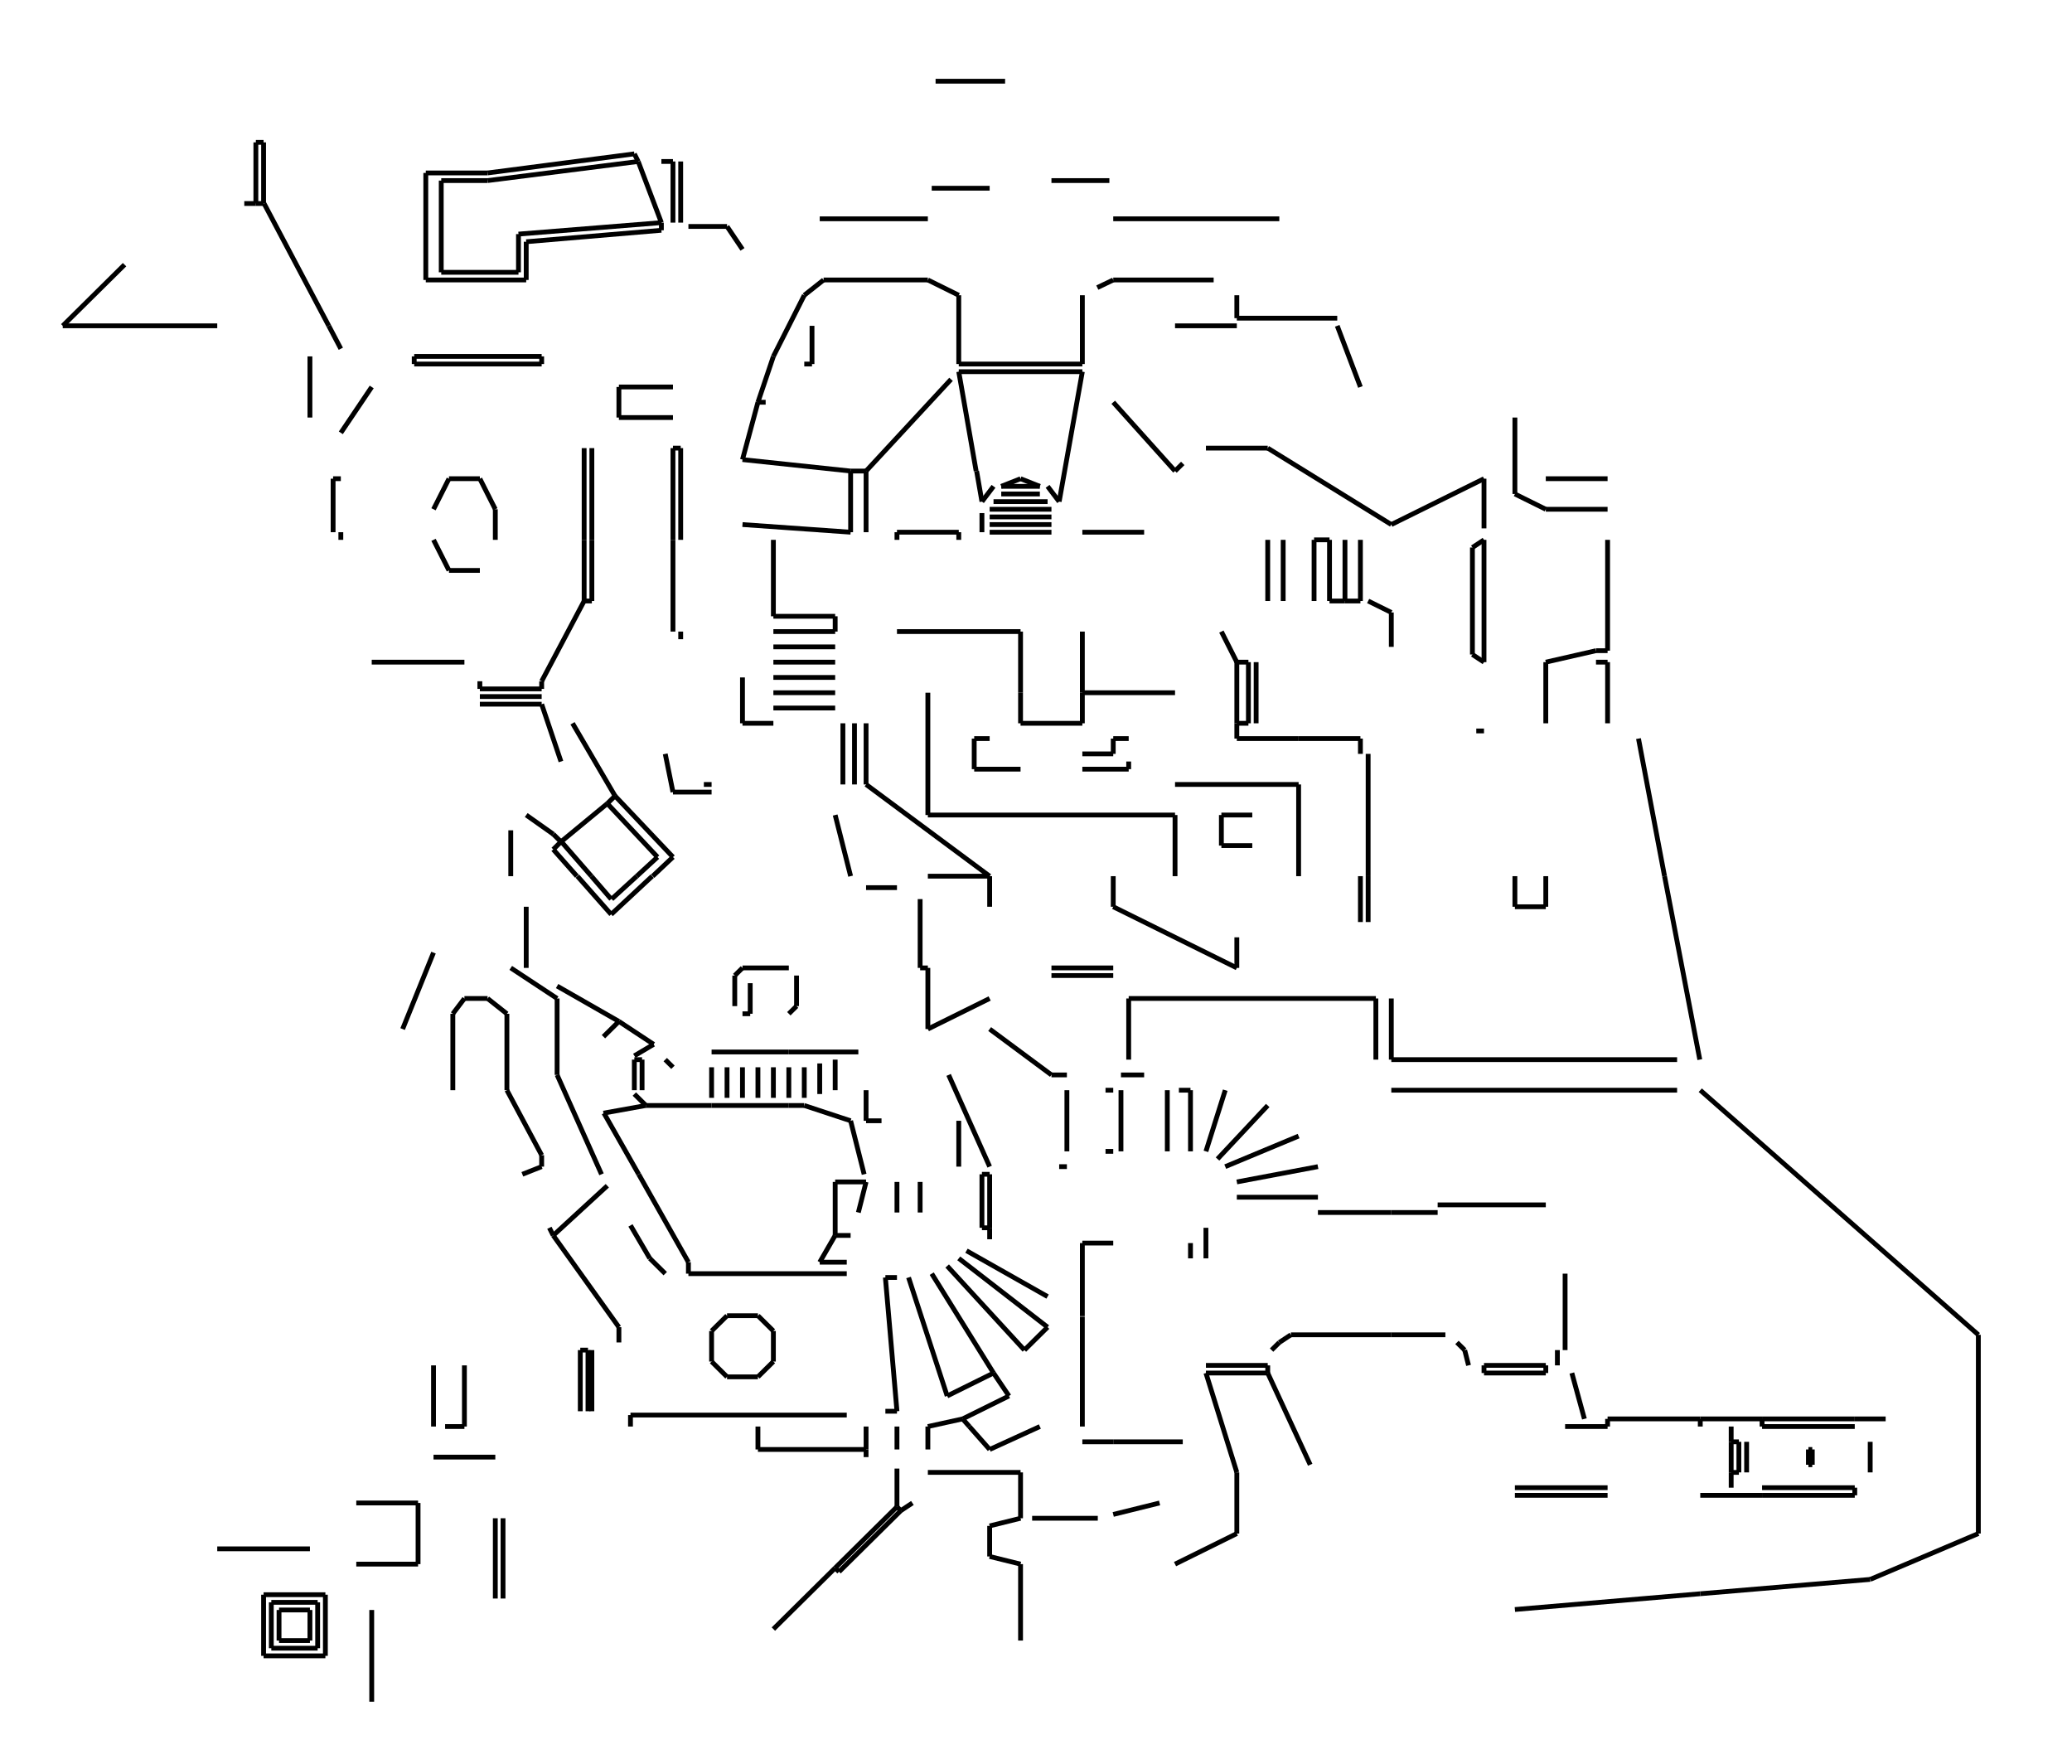 <svg width="900" height="766" preserveAspectRatio="none" viewBox="-1922 -746 4292 3692"
 xmlns="http://www.w3.org/2000/svg" xmlns:xlink="http://www.w3.org/1999/xlink">
   <defs>
    <marker id="arrow" markerWidth="10" markerHeight="10" refX="0" refY="2" orient="auto" markerUnits="strokeWidth">
      <path d="M0,0 L0,4 L5,3 z" fill="#f00" />
    </marker>
  </defs>

<line x1="-992" y1="448" x2="-928" y2="448" stroke-width="10" stroke="black"/>
<line x1="-1024" y1="384" x2="-992" y2="448" stroke-width="10" stroke="black"/>
<line x1="-928" y1="696" x2="-928" y2="680" stroke-width="10" stroke="black"/>
<line x1="-960" y1="640" x2="-1152" y2="640" stroke-width="10" stroke="black"/>
<line x1="-800" y1="712" x2="-928" y2="712" stroke-width="10" stroke="black"/>
<line x1="-800" y1="696" x2="-928" y2="696" stroke-width="10" stroke="black"/>
<line x1="-712" y1="384" x2="-712" y2="512" stroke-width="10" stroke="black"/>
<line x1="-712" y1="512" x2="-800" y2="680" stroke-width="10" stroke="black"/>
<line x1="-696" y1="512" x2="-712" y2="512" stroke-width="10" stroke="black"/>
<line x1="-696" y1="512" x2="-696" y2="384" stroke-width="10" stroke="black"/>
<line x1="-800" y1="680" x2="-800" y2="696" stroke-width="10" stroke="black"/>
<line x1="-560" y1="1048" x2="-603" y2="1088" stroke-width="10" stroke="black"/>
<line x1="-664" y1="936" x2="-560" y2="1048" stroke-width="10" stroke="black"/>
<line x1="-528" y1="1048" x2="-648" y2="920" stroke-width="10" stroke="black"/>
<line x1="-800" y1="728" x2="-760" y2="848" stroke-width="10" stroke="black"/>
<line x1="-760" y1="1016" x2="-664" y2="936" stroke-width="10" stroke="black"/>
<line x1="-648" y1="920" x2="-736" y2="768" stroke-width="10" stroke="black"/>
<line x1="-664" y1="936" x2="-648" y2="920" stroke-width="10" stroke="black"/>
<line x1="-697" y1="1088" x2="-759" y2="1016" stroke-width="10" stroke="black"/>
<line x1="-776" y1="1032" x2="-727" y2="1088" stroke-width="10" stroke="black"/>
<line x1="-776" y1="1000" x2="-832" y2="960" stroke-width="10" stroke="black"/>
<line x1="-864" y1="992" x2="-864" y2="1088" stroke-width="10" stroke="black"/>
<line x1="-776" y1="1032" x2="-760" y2="1016" stroke-width="10" stroke="black"/>
<line x1="-760" y1="1016" x2="-776" y2="1000" stroke-width="10" stroke="black"/>
<line x1="-544" y1="832" x2="-528" y2="912" stroke-width="10" stroke="black"/>
<line x1="-570" y1="1088" x2="-528" y2="1048" stroke-width="10" stroke="black"/>
<line x1="-800" y1="728" x2="-928" y2="728" stroke-width="10" stroke="black"/>
<line x1="-320" y1="640" x2="-192" y2="640" stroke-width="10" stroke="black"/>
<line x1="-320" y1="608" x2="-192" y2="608" stroke-width="10" stroke="black"/>
<line x1="-320" y1="544" x2="-192" y2="544" stroke-width="10" stroke="black"/>
<line x1="-320" y1="576" x2="-192" y2="576" stroke-width="10" stroke="black"/>
<line x1="-512" y1="592" x2="-512" y2="576" stroke-width="10" stroke="black"/>
<line x1="-320" y1="544" x2="-320" y2="384" stroke-width="10" stroke="black"/>
<line x1="-320" y1="704" x2="-192" y2="704" stroke-width="10" stroke="black"/>
<line x1="-320" y1="736" x2="-192" y2="736" stroke-width="10" stroke="black"/>
<line x1="-384" y1="672" x2="-384" y2="768" stroke-width="10" stroke="black"/>
<line x1="-384" y1="768" x2="-320" y2="768" stroke-width="10" stroke="black"/>
<line x1="-528" y1="912" x2="-448" y2="912" stroke-width="10" stroke="black"/>
<line x1="-448" y1="896" x2="-464" y2="896" stroke-width="10" stroke="black"/>
<line x1="-192" y1="672" x2="-320" y2="672" stroke-width="10" stroke="black"/>
<line x1="-528" y1="384" x2="-528" y2="576" stroke-width="10" stroke="black"/>
<line x1="1472" y1="800" x2="1526" y2="1088" stroke-width="10" stroke="black"/>
<line x1="896" y1="800" x2="896" y2="832" stroke-width="10" stroke="black"/>
<line x1="912" y1="1088" x2="912" y2="832" stroke-width="10" stroke="black"/>
<line x1="1408" y1="640" x2="1408" y2="768" stroke-width="10" stroke="black"/>
<line x1="1152" y1="784" x2="1136" y2="784" stroke-width="10" stroke="black"/>
<line x1="1280" y1="768" x2="1280" y2="640" stroke-width="10" stroke="black"/>
<line x1="768" y1="800" x2="896" y2="800" stroke-width="10" stroke="black"/>
<line x1="1384" y1="616" x2="1280" y2="640" stroke-width="10" stroke="black"/>
<line x1="1408" y1="616" x2="1384" y2="616" stroke-width="10" stroke="black"/>
<line x1="1408" y1="384" x2="1408" y2="616" stroke-width="10" stroke="black"/>
<line x1="1128" y1="624" x2="1152" y2="640" stroke-width="10" stroke="black"/>
<line x1="1152" y1="384" x2="1128" y2="400" stroke-width="10" stroke="black"/>
<line x1="1152" y1="640" x2="1152" y2="384" stroke-width="10" stroke="black"/>
<line x1="896" y1="512" x2="896" y2="384" stroke-width="10" stroke="black"/>
<line x1="960" y1="536" x2="912" y2="512" stroke-width="10" stroke="black"/>
<line x1="896" y1="512" x2="864" y2="512" stroke-width="10" stroke="black"/>
<line x1="960" y1="608" x2="960" y2="536" stroke-width="10" stroke="black"/>
<line x1="832" y1="512" x2="832" y2="384" stroke-width="10" stroke="black"/>
<line x1="800" y1="512" x2="800" y2="384" stroke-width="10" stroke="black"/>
<line x1="864" y1="512" x2="832" y2="512" stroke-width="10" stroke="black"/>
<line x1="864" y1="512" x2="864" y2="384" stroke-width="10" stroke="black"/>
<line x1="1128" y1="624" x2="1128" y2="400" stroke-width="10" stroke="black"/>
<line x1="1384" y1="640" x2="1408" y2="640" stroke-width="10" stroke="black"/>
<line x1="320" y1="704" x2="320" y2="576" stroke-width="10" stroke="black"/>
<line x1="192" y1="576" x2="192" y2="704" stroke-width="10" stroke="black"/>
<line x1="320" y1="768" x2="192" y2="768" stroke-width="10" stroke="black"/>
<line x1="96" y1="864" x2="192" y2="864" stroke-width="10" stroke="black"/>
<line x1="96" y1="800" x2="96" y2="864" stroke-width="10" stroke="black"/>
<line x1="128" y1="800" x2="96" y2="800" stroke-width="10" stroke="black"/>
<line x1="192" y1="768" x2="192" y2="704" stroke-width="10" stroke="black"/>
<line x1="0" y1="704" x2="0" y2="960" stroke-width="10" stroke="black"/>
<line x1="384" y1="800" x2="384" y2="832" stroke-width="10" stroke="black"/>
<line x1="416" y1="800" x2="384" y2="800" stroke-width="10" stroke="black"/>
<line x1="320" y1="864" x2="416" y2="864" stroke-width="10" stroke="black"/>
<line x1="416" y1="864" x2="416" y2="848" stroke-width="10" stroke="black"/>
<line x1="384" y1="832" x2="320" y2="832" stroke-width="10" stroke="black"/>
<line x1="320" y1="704" x2="320" y2="768" stroke-width="10" stroke="black"/>
<line x1="0" y1="960" x2="512" y2="960" stroke-width="10" stroke="black"/>
<line x1="512" y1="704" x2="320" y2="704" stroke-width="10" stroke="black"/>
<line x1="-128" y1="896" x2="128" y2="1088" stroke-width="10" stroke="black"/>
<line x1="-176" y1="768" x2="-176" y2="896" stroke-width="10" stroke="black"/>
<line x1="-192" y1="960" x2="-160" y2="1088" stroke-width="10" stroke="black"/>
<line x1="-152" y1="896" x2="-152" y2="768" stroke-width="10" stroke="black"/>
<line x1="-128" y1="896" x2="-128" y2="768" stroke-width="10" stroke="black"/>
<line x1="640" y1="640" x2="640" y2="768" stroke-width="10" stroke="black"/>
<line x1="680" y1="768" x2="680" y2="640" stroke-width="10" stroke="black"/>
<line x1="664" y1="640" x2="664" y2="768" stroke-width="10" stroke="black"/>
<line x1="640" y1="800" x2="768" y2="800" stroke-width="10" stroke="black"/>
<line x1="640" y1="768" x2="640" y2="800" stroke-width="10" stroke="black"/>
<line x1="664" y1="768" x2="640" y2="768" stroke-width="10" stroke="black"/>
<line x1="608" y1="576" x2="640" y2="640" stroke-width="10" stroke="black"/>
<line x1="640" y1="640" x2="664" y2="640" stroke-width="10" stroke="black"/>
<line x1="608" y1="1024" x2="672" y2="1024" stroke-width="10" stroke="black"/>
<line x1="608" y1="960" x2="608" y2="1024" stroke-width="10" stroke="black"/>
<line x1="672" y1="960" x2="608" y2="960" stroke-width="10" stroke="black"/>
<line x1="768" y1="896" x2="512" y2="896" stroke-width="10" stroke="black"/>
<line x1="512" y1="960" x2="512" y2="1088" stroke-width="10" stroke="black"/>
<line x1="736" y1="512" x2="736" y2="384" stroke-width="10" stroke="black"/>
<line x1="704" y1="512" x2="704" y2="384" stroke-width="10" stroke="black"/>
<line x1="-64" y1="576" x2="192" y2="576" stroke-width="10" stroke="black"/>
<line x1="768" y1="1088" x2="768" y2="896" stroke-width="10" stroke="black"/>
<line x1="-192" y1="544" x2="-192" y2="576" stroke-width="10" stroke="black"/>
<line x1="704" y1="192" x2="576" y2="192" stroke-width="10" stroke="black"/>
<line x1="960" y1="352" x2="704" y2="192" stroke-width="10" stroke="black"/>
<line x1="528" y1="224" x2="512" y2="240" stroke-width="10" stroke="black"/>
<line x1="1152" y1="256" x2="1152" y2="360" stroke-width="10" stroke="black"/>
<line x1="1152" y1="256" x2="960" y2="352" stroke-width="10" stroke="black"/>
<line x1="448" y1="368" x2="320" y2="368" stroke-width="10" stroke="black"/>
<line x1="512" y1="240" x2="384" y2="96" stroke-width="10" stroke="black"/>
<line x1="1408" y1="256" x2="1280" y2="256" stroke-width="10" stroke="black"/>
<line x1="1280" y1="320" x2="1408" y2="320" stroke-width="10" stroke="black"/>
<line x1="848" y1="-64" x2="896" y2="64" stroke-width="10" stroke="black"/>
<line x1="1216" y1="288" x2="1216" y2="128" stroke-width="10" stroke="black"/>
<line x1="384" y1="-160" x2="351" y2="-144" stroke-width="10" stroke="black"/>
<line x1="640" y1="-80" x2="640" y2="-128" stroke-width="10" stroke="black"/>
<line x1="592" y1="-160" x2="384" y2="-160" stroke-width="10" stroke="black"/>
<line x1="384" y1="-288" x2="728" y2="-288" stroke-width="10" stroke="black"/>
<line x1="640" y1="-80" x2="848" y2="-80" stroke-width="10" stroke="black"/>
<line x1="512" y1="-64" x2="640" y2="-64" stroke-width="10" stroke="black"/>
<line x1="1216" y1="288" x2="1280" y2="320" stroke-width="10" stroke="black"/>
<line x1="64" y1="368" x2="-64" y2="368" stroke-width="10" stroke="black"/>
<line x1="112" y1="304" x2="101" y2="240" stroke-width="10" stroke="black"/>
<line x1="64" y1="368" x2="64" y2="384" stroke-width="10" stroke="black"/>
<line x1="-128" y1="368" x2="-128" y2="240" stroke-width="10" stroke="black"/>
<line x1="-160" y1="368" x2="-384" y2="352" stroke-width="10" stroke="black"/>
<line x1="-160" y1="368" x2="-160" y2="240" stroke-width="10" stroke="black"/>
<line x1="-64" y1="384" x2="-64" y2="368" stroke-width="10" stroke="black"/>
<line x1="232" y1="272" x2="192" y2="256" stroke-width="10" stroke="black"/>
<line x1="192" y1="256" x2="152" y2="272" stroke-width="10" stroke="black"/>
<line x1="232" y1="288" x2="152" y2="288" stroke-width="10" stroke="black"/>
<line x1="136" y1="272" x2="112" y2="304" stroke-width="10" stroke="black"/>
<line x1="232" y1="272" x2="152" y2="272" stroke-width="10" stroke="black"/>
<line x1="272" y1="304" x2="248" y2="272" stroke-width="10" stroke="black"/>
<line x1="256" y1="320" x2="128" y2="320" stroke-width="10" stroke="black"/>
<line x1="256" y1="368" x2="128" y2="368" stroke-width="10" stroke="black"/>
<line x1="256" y1="352" x2="128" y2="352" stroke-width="10" stroke="black"/>
<line x1="256" y1="336" x2="128" y2="336" stroke-width="10" stroke="black"/>
<line x1="248" y1="304" x2="136" y2="304" stroke-width="10" stroke="black"/>
<line x1="112" y1="328" x2="112" y2="368" stroke-width="10" stroke="black"/>
<line x1="16" y1="-576" x2="160" y2="-576" stroke-width="10" stroke="black"/>
<line x1="-224" y1="-288" x2="0" y2="-288" stroke-width="10" stroke="black"/>
<line x1="8" y1="-352" x2="128" y2="-352" stroke-width="10" stroke="black"/>
<line x1="376" y1="-368" x2="256" y2="-368" stroke-width="10" stroke="black"/>
<line x1="100" y1="240" x2="64" y2="32" stroke-width="10" stroke="black"/>
<line x1="320" y1="-128" x2="320" y2="16" stroke-width="10" stroke="black"/>
<line x1="64" y1="16" x2="320" y2="16" stroke-width="10" stroke="black"/>
<line x1="64" y1="32" x2="320" y2="32" stroke-width="10" stroke="black"/>
<line x1="-336" y1="96" x2="-352" y2="96" stroke-width="10" stroke="black"/>
<line x1="-256" y1="16" x2="-240" y2="16" stroke-width="10" stroke="black"/>
<line x1="-352" y1="96" x2="-384" y2="216" stroke-width="10" stroke="black"/>
<line x1="-256" y1="-128" x2="-320" y2="0" stroke-width="10" stroke="black"/>
<line x1="-240" y1="16" x2="-240" y2="-64" stroke-width="10" stroke="black"/>
<line x1="-216" y1="-160" x2="-256" y2="-128" stroke-width="10" stroke="black"/>
<line x1="-384" y1="216" x2="-160" y2="240" stroke-width="10" stroke="black"/>
<line x1="64" y1="-128" x2="0" y2="-160" stroke-width="10" stroke="black"/>
<line x1="-128" y1="240" x2="48" y2="48" stroke-width="10" stroke="black"/>
<line x1="64" y1="16" x2="64" y2="-128" stroke-width="10" stroke="black"/>
<line x1="0" y1="-160" x2="-216" y2="-160" stroke-width="10" stroke="black"/>
<line x1="-160" y1="240" x2="-128" y2="240" stroke-width="10" stroke="black"/>
<line x1="272" y1="304" x2="320" y2="32" stroke-width="10" stroke="black"/>
<line x1="-992" y1="256" x2="-1024" y2="320" stroke-width="10" stroke="black"/>
<line x1="-896" y1="320" x2="-928" y2="256" stroke-width="10" stroke="black"/>
<line x1="-896" y1="384" x2="-896" y2="320" stroke-width="10" stroke="black"/>
<line x1="-928" y1="256" x2="-992" y2="256" stroke-width="10" stroke="black"/>
<line x1="-1064" y1="16" x2="-800" y2="16" stroke-width="10" stroke="black"/>
<line x1="-1216" y1="160" x2="-1152" y2="64" stroke-width="10" stroke="black"/>
<line x1="-1064" y1="16" x2="-1064" y2="0" stroke-width="10" stroke="black"/>
<line x1="-1232" y1="256" x2="-1232" y2="368" stroke-width="10" stroke="black"/>
<line x1="-1280" y1="128" x2="-1280" y2="0" stroke-width="10" stroke="black"/>
<line x1="-1232" y1="256" x2="-1216" y2="256" stroke-width="10" stroke="black"/>
<line x1="-1216" y1="384" x2="-1216" y2="368" stroke-width="10" stroke="black"/>
<line x1="-640" y1="64" x2="-640" y2="128" stroke-width="10" stroke="black"/>
<line x1="-528" y1="64" x2="-640" y2="64" stroke-width="10" stroke="black"/>
<line x1="-640" y1="128" x2="-528" y2="128" stroke-width="10" stroke="black"/>
<line x1="-712" y1="192" x2="-712" y2="384" stroke-width="10" stroke="black"/>
<line x1="-696" y1="384" x2="-696" y2="192" stroke-width="10" stroke="black"/>
<line x1="-528" y1="192" x2="-512" y2="192" stroke-width="10" stroke="black"/>
<line x1="-512" y1="384" x2="-512" y2="192" stroke-width="10" stroke="black"/>
<line x1="-528" y1="192" x2="-528" y2="384" stroke-width="10" stroke="black"/>
<line x1="-800" y1="0" x2="-800" y2="16" stroke-width="10" stroke="black"/>
<line x1="-1792" y1="-64" x2="-1664" y2="-192" stroke-width="10" stroke="black"/>
<line x1="-1392" y1="-320" x2="-1416" y2="-320" stroke-width="10" stroke="black"/>
<line x1="-1241" y1="-64" x2="-1375" y2="-320" stroke-width="10" stroke="black"/>
<line x1="-1376" y1="-320" x2="-1392" y2="-320" stroke-width="10" stroke="black"/>
<line x1="-1376" y1="-320" x2="-1376" y2="-448" stroke-width="10" stroke="black"/>
<line x1="-1392" y1="-448" x2="-1392" y2="-320" stroke-width="10" stroke="black"/>
<line x1="-1216" y1="-16" x2="-1241" y2="-64" stroke-width="10" stroke="black"/>
<line x1="-1472" y1="-64" x2="-1792" y2="-64" stroke-width="10" stroke="black"/>
<line x1="-1392" y1="-448" x2="-1376" y2="-448" stroke-width="10" stroke="black"/>
<line x1="-912" y1="-384" x2="-1040" y2="-384" stroke-width="10" stroke="black"/>
<line x1="-848" y1="-176" x2="-1008" y2="-176" stroke-width="10" stroke="black"/>
<line x1="-1008" y1="-176" x2="-1008" y2="-368" stroke-width="10" stroke="black"/>
<line x1="-832" y1="-160" x2="-832" y2="-240" stroke-width="10" stroke="black"/>
<line x1="-832" y1="-240" x2="-552" y2="-264" stroke-width="10" stroke="black"/>
<line x1="-552" y1="-280" x2="-848" y2="-256" stroke-width="10" stroke="black"/>
<line x1="-848" y1="-256" x2="-848" y2="-176" stroke-width="10" stroke="black"/>
<line x1="-912" y1="-368" x2="-600" y2="-408" stroke-width="10" stroke="black"/>
<line x1="-1008" y1="-368" x2="-912" y2="-368" stroke-width="10" stroke="black"/>
<line x1="-608" y1="-424" x2="-912" y2="-384" stroke-width="10" stroke="black"/>
<line x1="-552" y1="-280" x2="-552" y2="-264" stroke-width="10" stroke="black"/>
<line x1="-1040" y1="-160" x2="-832" y2="-160" stroke-width="10" stroke="black"/>
<line x1="-608" y1="-424" x2="-600" y2="-408" stroke-width="10" stroke="black"/>
<line x1="-552" y1="-408" x2="-528" y2="-408" stroke-width="10" stroke="black"/>
<line x1="-528" y1="-408" x2="-528" y2="-280" stroke-width="10" stroke="black"/>
<line x1="-600" y1="-408" x2="-552" y2="-280" stroke-width="10" stroke="black"/>
<line x1="-384" y1="-224" x2="-416" y2="-272" stroke-width="10" stroke="black"/>
<line x1="-416" y1="-272" x2="-496" y2="-272" stroke-width="10" stroke="black"/>
<line x1="-512" y1="-408" x2="-512" y2="-280" stroke-width="10" stroke="black"/>
<line x1="-1040" y1="-384" x2="-1040" y2="-160" stroke-width="10" stroke="black"/>
<line x1="-1064" y1="0" x2="-800" y2="0" stroke-width="10" stroke="black"/>
<line x1="-352" y1="96" x2="-320" y2="0" stroke-width="10" stroke="black"/>
<line x1="800" y1="384" x2="832" y2="384" stroke-width="10" stroke="black"/>
<line x1="544" y1="1856" x2="544" y2="1888" stroke-width="10" stroke="black"/>
<line x1="576" y1="1888" x2="576" y2="1824" stroke-width="10" stroke="black"/>
<line x1="808" y1="1696" x2="640" y2="1728" stroke-width="10" stroke="black"/>
<line x1="808" y1="1760" x2="640" y2="1760" stroke-width="10" stroke="black"/>
<line x1="808" y1="1792" x2="960" y2="1792" stroke-width="10" stroke="black"/>
<line x1="704" y1="2128" x2="576" y2="2128" stroke-width="10" stroke="black"/>
<line x1="704" y1="2112" x2="576" y2="2112" stroke-width="10" stroke="black"/>
<line x1="728" y1="2064" x2="712" y2="2080" stroke-width="10" stroke="black"/>
<line x1="752" y1="2048" x2="728" y2="2064" stroke-width="10" stroke="black"/>
<line x1="704" y1="2128" x2="792" y2="2320" stroke-width="10" stroke="black"/>
<line x1="704" y1="2112" x2="704" y2="2128" stroke-width="10" stroke="black"/>
<line x1="480" y1="2400" x2="384" y2="2424" stroke-width="10" stroke="black"/>
<line x1="640" y1="2464" x2="640" y2="2336" stroke-width="10" stroke="black"/>
<line x1="384" y1="2272" x2="528" y2="2272" stroke-width="10" stroke="black"/>
<line x1="512" y1="2528" x2="640" y2="2464" stroke-width="10" stroke="black"/>
<line x1="640" y1="2336" x2="576" y2="2128" stroke-width="10" stroke="black"/>
<line x1="960" y1="2048" x2="752" y2="2048" stroke-width="10" stroke="black"/>
<line x1="400" y1="1664" x2="400" y2="1536" stroke-width="10" stroke="black"/>
<line x1="496" y1="1536" x2="496" y2="1664" stroke-width="10" stroke="black"/>
<line x1="704" y1="1568" x2="600" y2="1680" stroke-width="10" stroke="black"/>
<line x1="616" y1="1536" x2="576" y2="1664" stroke-width="10" stroke="black"/>
<line x1="544" y1="1536" x2="544" y2="1664" stroke-width="10" stroke="black"/>
<line x1="416" y1="1472" x2="416" y2="1344" stroke-width="10" stroke="black"/>
<line x1="400" y1="1504" x2="448" y2="1504" stroke-width="10" stroke="black"/>
<line x1="928" y1="1344" x2="928" y2="1472" stroke-width="10" stroke="black"/>
<line x1="640" y1="1216" x2="640" y2="1280" stroke-width="10" stroke="black"/>
<line x1="640" y1="1280" x2="384" y2="1152" stroke-width="10" stroke="black"/>
<line x1="912" y1="1184" x2="912" y2="1088" stroke-width="10" stroke="black"/>
<line x1="896" y1="1088" x2="896" y2="1184" stroke-width="10" stroke="black"/>
<line x1="416" y1="1344" x2="928" y2="1344" stroke-width="10" stroke="black"/>
<line x1="520" y1="1536" x2="544" y2="1536" stroke-width="10" stroke="black"/>
<line x1="616" y1="1696" x2="768" y2="1632" stroke-width="10" stroke="black"/>
<line x1="1600" y1="2590" x2="1216" y2="2623" stroke-width="10" stroke="black"/>
<line x1="1408" y1="2368" x2="1216" y2="2368" stroke-width="10" stroke="black"/>
<line x1="1216" y1="2384" x2="1408" y2="2384" stroke-width="10" stroke="black"/>
<line x1="1600" y1="2224" x2="1408" y2="2224" stroke-width="10" stroke="black"/>
<line x1="1360" y1="2224" x2="1334" y2="2128" stroke-width="10" stroke="black"/>
<line x1="1408" y1="2240" x2="1408" y2="2224" stroke-width="10" stroke="black"/>
<line x1="1320" y1="2240" x2="1408" y2="2240" stroke-width="10" stroke="black"/>
<line x1="960" y1="1792" x2="1056" y2="1792" stroke-width="10" stroke="black"/>
<line x1="1280" y1="2112" x2="1152" y2="2112" stroke-width="10" stroke="black"/>
<line x1="1112" y1="2080" x2="1096" y2="2064" stroke-width="10" stroke="black"/>
<line x1="1120" y1="2112" x2="1112" y2="2080" stroke-width="10" stroke="black"/>
<line x1="1152" y1="2128" x2="1152" y2="2112" stroke-width="10" stroke="black"/>
<line x1="1072" y1="2048" x2="960" y2="2048" stroke-width="10" stroke="black"/>
<line x1="1320" y1="2080" x2="1320" y2="1920" stroke-width="10" stroke="black"/>
<line x1="1304" y1="2080" x2="1304" y2="2112" stroke-width="10" stroke="black"/>
<line x1="1280" y1="2112" x2="1280" y2="2128" stroke-width="10" stroke="black"/>
<line x1="1152" y1="2128" x2="1280" y2="2128" stroke-width="10" stroke="black"/>
<line x1="1216" y1="1088" x2="1216" y2="1152" stroke-width="10" stroke="black"/>
<line x1="1280" y1="1152" x2="1280" y2="1088" stroke-width="10" stroke="black"/>
<line x1="1216" y1="1152" x2="1280" y2="1152" stroke-width="10" stroke="black"/>
<line x1="1526" y1="1088" x2="1599" y2="1472" stroke-width="10" stroke="black"/>
<line x1="1552" y1="1536" x2="960" y2="1536" stroke-width="10" stroke="black"/>
<line x1="1552" y1="1472" x2="960" y2="1472" stroke-width="10" stroke="black"/>
<line x1="1056" y1="1776" x2="1280" y2="1776" stroke-width="10" stroke="black"/>
<line x1="1824" y1="2288" x2="1824" y2="2320" stroke-width="10" stroke="black"/>
<line x1="1832" y1="2320" x2="1832" y2="2288" stroke-width="10" stroke="black"/>
<line x1="1824" y1="2320" x2="1832" y2="2320" stroke-width="10" stroke="black"/>
<line x1="1832" y1="2288" x2="1824" y2="2288" stroke-width="10" stroke="black"/>
<line x1="1920" y1="2368" x2="1728" y2="2368" stroke-width="10" stroke="black"/>
<line x1="1920" y1="2224" x2="1728" y2="2224" stroke-width="10" stroke="black"/>
<line x1="1728" y1="2240" x2="1920" y2="2240" stroke-width="10" stroke="black"/>
<line x1="1952" y1="2272" x2="1952" y2="2336" stroke-width="10" stroke="black"/>
<line x1="1984" y1="2224" x2="1920" y2="2224" stroke-width="10" stroke="black"/>
<line x1="1920" y1="2368" x2="1920" y2="2384" stroke-width="10" stroke="black"/>
<line x1="1728" y1="2384" x2="1920" y2="2384" stroke-width="10" stroke="black"/>
<line x1="1696" y1="2336" x2="1696" y2="2272" stroke-width="10" stroke="black"/>
<line x1="1664" y1="2272" x2="1664" y2="2336" stroke-width="10" stroke="black"/>
<line x1="1680" y1="2336" x2="1680" y2="2272" stroke-width="10" stroke="black"/>
<line x1="1664" y1="2336" x2="1664" y2="2368" stroke-width="10" stroke="black"/>
<line x1="1600" y1="2384" x2="1728" y2="2384" stroke-width="10" stroke="black"/>
<line x1="1680" y1="2336" x2="1664" y2="2336" stroke-width="10" stroke="black"/>
<line x1="1664" y1="2240" x2="1664" y2="2272" stroke-width="10" stroke="black"/>
<line x1="1728" y1="2224" x2="1600" y2="2224" stroke-width="10" stroke="black"/>
<line x1="1664" y1="2272" x2="1680" y2="2272" stroke-width="10" stroke="black"/>
<line x1="1728" y1="2240" x2="1728" y2="2224" stroke-width="10" stroke="black"/>
<line x1="1600" y1="1536" x2="2176" y2="2048" stroke-width="10" stroke="black"/>
<line x1="2176" y1="2464" x2="2176" y2="2048" stroke-width="10" stroke="black"/>
<line x1="2176" y1="2464" x2="1952" y2="2560" stroke-width="10" stroke="black"/>
<line x1="1600" y1="2590" x2="1952" y2="2560" stroke-width="10" stroke="black"/>
<line x1="1600" y1="2224" x2="1600" y2="2240" stroke-width="10" stroke="black"/>
<line x1="960" y1="1344" x2="960" y2="1472" stroke-width="10" stroke="black"/>
<line x1="-64" y1="2208" x2="-88" y2="1928" stroke-width="10" stroke="black"/>
<line x1="-320" y1="2104" x2="-320" y2="2040" stroke-width="10" stroke="black"/>
<line x1="-448" y1="2104" x2="-448" y2="2040" stroke-width="10" stroke="black"/>
<line x1="-320" y1="2040" x2="-352" y2="2008" stroke-width="10" stroke="black"/>
<line x1="-416" y1="2136" x2="-352" y2="2136" stroke-width="10" stroke="black"/>
<line x1="-448" y1="2104" x2="-416" y2="2136" stroke-width="10" stroke="black"/>
<line x1="-416" y1="2008" x2="-448" y2="2040" stroke-width="10" stroke="black"/>
<line x1="-352" y1="2008" x2="-416" y2="2008" stroke-width="10" stroke="black"/>
<line x1="-352" y1="2136" x2="-320" y2="2104" stroke-width="10" stroke="black"/>
<line x1="-168" y1="2216" x2="-616" y2="2216" stroke-width="10" stroke="black"/>
<line x1="-64" y1="2208" x2="-88" y2="2208" stroke-width="10" stroke="black"/>
<line x1="-192" y1="1840" x2="-224" y2="1896" stroke-width="10" stroke="black"/>
<line x1="-496" y1="1920" x2="-168" y2="1920" stroke-width="10" stroke="black"/>
<line x1="-168" y1="1896" x2="-224" y2="1896" stroke-width="10" stroke="black"/>
<line x1="-192" y1="1728" x2="-192" y2="1840" stroke-width="10" stroke="black"/>
<line x1="-128" y1="1728" x2="-192" y2="1728" stroke-width="10" stroke="black"/>
<line x1="-128" y1="1728" x2="-144" y2="1792" stroke-width="10" stroke="black"/>
<line x1="-192" y1="1840" x2="-160" y2="1840" stroke-width="10" stroke="black"/>
<line x1="-576" y1="1888" x2="-544" y2="1920" stroke-width="10" stroke="black"/>
<line x1="-616" y1="1819" x2="-576" y2="1888" stroke-width="10" stroke="black"/>
<line x1="-496" y1="1896" x2="-599" y2="1712" stroke-width="10" stroke="black"/>
<line x1="-496" y1="1920" x2="-496" y2="1896" stroke-width="10" stroke="black"/>
<line x1="-88" y1="1928" x2="-64" y2="1928" stroke-width="10" stroke="black"/>
<line x1="-1024" y1="2240" x2="-1024" y2="2112" stroke-width="10" stroke="black"/>
<line x1="-960" y1="2112" x2="-960" y2="2240" stroke-width="10" stroke="black"/>
<line x1="-696" y1="2208" x2="-696" y2="2080" stroke-width="10" stroke="black"/>
<line x1="-704" y1="2208" x2="-704" y2="2080" stroke-width="10" stroke="black"/>
<line x1="-720" y1="2080" x2="-720" y2="2208" stroke-width="10" stroke="black"/>
<line x1="-640" y1="2064" x2="-640" y2="2032" stroke-width="10" stroke="black"/>
<line x1="-640" y1="2032" x2="-776" y2="1840" stroke-width="10" stroke="black"/>
<line x1="-776" y1="1840" x2="-784" y2="1824" stroke-width="10" stroke="black"/>
<line x1="-776" y1="1840" x2="-664" y2="1736" stroke-width="10" stroke="black"/>
<line x1="-720" y1="2080" x2="-704" y2="2080" stroke-width="10" stroke="black"/>
<line x1="-616" y1="2240" x2="-616" y2="2216" stroke-width="10" stroke="black"/>
<line x1="384" y1="1856" x2="320" y2="1856" stroke-width="10" stroke="black"/>
<line x1="128" y1="1824" x2="128" y2="1712" stroke-width="10" stroke="black"/>
<line x1="112" y1="1712" x2="112" y2="1824" stroke-width="10" stroke="black"/>
<line x1="128" y1="1848" x2="128" y2="1824" stroke-width="10" stroke="black"/>
<line x1="128" y1="1824" x2="112" y2="1824" stroke-width="10" stroke="black"/>
<line x1="-16" y1="1728" x2="-16" y2="1792" stroke-width="10" stroke="black"/>
<line x1="320" y1="2009" x2="320" y2="1856" stroke-width="10" stroke="black"/>
<line x1="40" y1="2176" x2="-40" y2="1928" stroke-width="10" stroke="black"/>
<line x1="72" y1="2224" x2="86" y2="2240" stroke-width="10" stroke="black"/>
<line x1="72" y1="2224" x2="168" y2="2176" stroke-width="10" stroke="black"/>
<line x1="0" y1="2240" x2="72" y2="2224" stroke-width="10" stroke="black"/>
<line x1="136" y1="2128" x2="40" y2="2176" stroke-width="10" stroke="black"/>
<line x1="200" y1="2080" x2="40" y2="1904" stroke-width="10" stroke="black"/>
<line x1="248" y1="2032" x2="64" y2="1888" stroke-width="10" stroke="black"/>
<line x1="320" y1="2240" x2="320" y2="2010" stroke-width="10" stroke="black"/>
<line x1="248" y1="2032" x2="200" y2="2080" stroke-width="10" stroke="black"/>
<line x1="136" y1="2128" x2="8" y2="1920" stroke-width="10" stroke="black"/>
<line x1="136" y1="2128" x2="168" y2="2176" stroke-width="10" stroke="black"/>
<line x1="248" y1="1968" x2="80" y2="1872" stroke-width="10" stroke="black"/>
<line x1="-64" y1="1728" x2="-64" y2="1792" stroke-width="10" stroke="black"/>
<line x1="-1152" y1="2624" x2="-1152" y2="2816" stroke-width="10" stroke="black"/>
<line x1="-1056" y1="2400" x2="-1184" y2="2400" stroke-width="10" stroke="black"/>
<line x1="-1056" y1="2528" x2="-1056" y2="2400" stroke-width="10" stroke="black"/>
<line x1="-1184" y1="2528" x2="-1056" y2="2528" stroke-width="10" stroke="black"/>
<line x1="-1024" y1="2304" x2="-896" y2="2304" stroke-width="10" stroke="black"/>
<line x1="-1344" y1="2624" x2="-1344" y2="2688" stroke-width="10" stroke="black"/>
<line x1="-1280" y1="2624" x2="-1344" y2="2624" stroke-width="10" stroke="black"/>
<line x1="-1280" y1="2688" x2="-1280" y2="2624" stroke-width="10" stroke="black"/>
<line x1="-1344" y1="2688" x2="-1280" y2="2688" stroke-width="10" stroke="black"/>
<line x1="-1264" y1="2704" x2="-1264" y2="2608" stroke-width="10" stroke="black"/>
<line x1="-1360" y1="2704" x2="-1264" y2="2704" stroke-width="10" stroke="black"/>
<line x1="-1360" y1="2608" x2="-1360" y2="2704" stroke-width="10" stroke="black"/>
<line x1="-1264" y1="2608" x2="-1360" y2="2608" stroke-width="10" stroke="black"/>
<line x1="-1376" y1="2720" x2="-1248" y2="2720" stroke-width="10" stroke="black"/>
<line x1="-1376" y1="2592" x2="-1376" y2="2720" stroke-width="10" stroke="black"/>
<line x1="-1248" y1="2592" x2="-1376" y2="2592" stroke-width="10" stroke="black"/>
<line x1="-1472" y1="2496" x2="-1280" y2="2496" stroke-width="10" stroke="black"/>
<line x1="-1248" y1="2720" x2="-1248" y2="2592" stroke-width="10" stroke="black"/>
<line x1="-896" y1="2432" x2="-896" y2="2600" stroke-width="10" stroke="black"/>
<line x1="192" y1="2336" x2="192" y2="2432" stroke-width="10" stroke="black"/>
<line x1="86" y1="2240" x2="128" y2="2288" stroke-width="10" stroke="black"/>
<line x1="320" y1="2272" x2="384" y2="2272" stroke-width="10" stroke="black"/>
<line x1="232" y1="2240" x2="128" y2="2288" stroke-width="10" stroke="black"/>
<line x1="0" y1="2336" x2="192" y2="2336" stroke-width="10" stroke="black"/>
<line x1="192" y1="2528" x2="192" y2="2688" stroke-width="10" stroke="black"/>
<line x1="128" y1="2448" x2="128" y2="2512" stroke-width="10" stroke="black"/>
<line x1="352" y1="2432" x2="216" y2="2432" stroke-width="10" stroke="black"/>
<line x1="128" y1="2512" x2="192" y2="2528" stroke-width="10" stroke="black"/>
<line x1="192" y1="2432" x2="128" y2="2448" stroke-width="10" stroke="black"/>
<line x1="-64" y1="2408" x2="-192" y2="2536" stroke-width="10" stroke="black"/>
<line x1="-184" y1="2544" x2="-56" y2="2416" stroke-width="10" stroke="black"/>
<line x1="-128" y1="2288" x2="-128" y2="2304" stroke-width="10" stroke="black"/>
<line x1="-56" y1="2416" x2="-32" y2="2400" stroke-width="10" stroke="black"/>
<line x1="-64" y1="2328" x2="-64" y2="2408" stroke-width="10" stroke="black"/>
<line x1="-64" y1="2408" x2="-56" y2="2416" stroke-width="10" stroke="black"/>
<line x1="-192" y1="2536" x2="-320" y2="2664" stroke-width="10" stroke="black"/>
<line x1="-184" y1="2544" x2="-192" y2="2536" stroke-width="10" stroke="black"/>
<line x1="-352" y1="2240" x2="-352" y2="2288" stroke-width="10" stroke="black"/>
<line x1="-64" y1="2240" x2="-64" y2="2288" stroke-width="10" stroke="black"/>
<line x1="-128" y1="2240" x2="-128" y2="2288" stroke-width="10" stroke="black"/>
<line x1="-352" y1="2288" x2="-128" y2="2288" stroke-width="10" stroke="black"/>
<line x1="0" y1="2288" x2="0" y2="2240" stroke-width="10" stroke="black"/>
<line x1="-880" y1="2432" x2="-880" y2="2600" stroke-width="10" stroke="black"/>
<line x1="-960" y1="2240" x2="-1000" y2="2240" stroke-width="10" stroke="black"/>
<line x1="-840" y1="1712" x2="-800" y2="1696" stroke-width="10" stroke="black"/>
<line x1="-800" y1="1696" x2="-800" y2="1672" stroke-width="10" stroke="black"/>
<line x1="-800" y1="1672" x2="-872" y2="1536" stroke-width="10" stroke="black"/>
<line x1="-832" y1="1280" x2="-832" y2="1152" stroke-width="10" stroke="black"/>
<line x1="-864" y1="1280" x2="-768" y2="1344" stroke-width="10" stroke="black"/>
<line x1="-1088" y1="1408" x2="-1024" y2="1248" stroke-width="10" stroke="black"/>
<line x1="-960" y1="1344" x2="-984" y2="1376" stroke-width="10" stroke="black"/>
<line x1="-912" y1="1344" x2="-960" y2="1344" stroke-width="10" stroke="black"/>
<line x1="-872" y1="1376" x2="-912" y2="1344" stroke-width="10" stroke="black"/>
<line x1="-984" y1="1376" x2="-984" y2="1536" stroke-width="10" stroke="black"/>
<line x1="-872" y1="1536" x2="-872" y2="1376" stroke-width="10" stroke="black"/>
<line x1="-672" y1="1584" x2="-584" y2="1568" stroke-width="10" stroke="black"/>
<line x1="-768" y1="1504" x2="-676" y2="1712" stroke-width="10" stroke="black"/>
<line x1="-599" y1="1712" x2="-671" y2="1584" stroke-width="10" stroke="black"/>
<line x1="-544" y1="1472" x2="-528" y2="1488" stroke-width="10" stroke="black"/>
<line x1="-584" y1="1568" x2="-448" y2="1568" stroke-width="10" stroke="black"/>
<line x1="-608" y1="1472" x2="-608" y2="1536" stroke-width="10" stroke="black"/>
<line x1="-592" y1="1536" x2="-592" y2="1472" stroke-width="10" stroke="black"/>
<line x1="-608" y1="1544" x2="-584" y2="1568" stroke-width="10" stroke="black"/>
<line x1="-568" y1="1440" x2="-608" y2="1464" stroke-width="10" stroke="black"/>
<line x1="-640" y1="1392" x2="-768" y2="1318" stroke-width="10" stroke="black"/>
<line x1="-672" y1="1424" x2="-640" y2="1392" stroke-width="10" stroke="black"/>
<line x1="-568" y1="1440" x2="-640" y2="1392" stroke-width="10" stroke="black"/>
<line x1="-656" y1="1136" x2="-697" y2="1088" stroke-width="10" stroke="black"/>
<line x1="-603" y1="1088" x2="-655" y2="1136" stroke-width="10" stroke="black"/>
<line x1="-726" y1="1088" x2="-656" y2="1168" stroke-width="10" stroke="black"/>
<line x1="-656" y1="1168" x2="-571" y2="1088" stroke-width="10" stroke="black"/>
<line x1="-608" y1="1472" x2="-592" y2="1472" stroke-width="10" stroke="black"/>
<line x1="-768" y1="1344" x2="-768" y2="1504" stroke-width="10" stroke="black"/>
<line x1="-400" y1="1296" x2="-400" y2="1360" stroke-width="10" stroke="black"/>
<line x1="-384" y1="1280" x2="-400" y2="1296" stroke-width="10" stroke="black"/>
<line x1="-368" y1="1376" x2="-368" y2="1312" stroke-width="10" stroke="black"/>
<line x1="-288" y1="1280" x2="-384" y2="1280" stroke-width="10" stroke="black"/>
<line x1="-384" y1="1376" x2="-368" y2="1376" stroke-width="10" stroke="black"/>
<line x1="-416" y1="1488" x2="-416" y2="1552" stroke-width="10" stroke="black"/>
<line x1="-320" y1="1488" x2="-320" y2="1552" stroke-width="10" stroke="black"/>
<line x1="-352" y1="1488" x2="-352" y2="1552" stroke-width="10" stroke="black"/>
<line x1="-384" y1="1488" x2="-384" y2="1552" stroke-width="10" stroke="black"/>
<line x1="-448" y1="1568" x2="-288" y2="1568" stroke-width="10" stroke="black"/>
<line x1="-288" y1="1456" x2="-448" y2="1456" stroke-width="10" stroke="black"/>
<line x1="-448" y1="1488" x2="-448" y2="1552" stroke-width="10" stroke="black"/>
<line x1="368" y1="1536" x2="384" y2="1536" stroke-width="10" stroke="black"/>
<line x1="384" y1="1664" x2="368" y2="1664" stroke-width="10" stroke="black"/>
<line x1="288" y1="1696" x2="272" y2="1696" stroke-width="10" stroke="black"/>
<line x1="64" y1="1600" x2="64" y2="1696" stroke-width="10" stroke="black"/>
<line x1="128" y1="1696" x2="43" y2="1504" stroke-width="10" stroke="black"/>
<line x1="288" y1="1664" x2="288" y2="1536" stroke-width="10" stroke="black"/>
<line x1="0" y1="1408" x2="128" y2="1344" stroke-width="10" stroke="black"/>
<line x1="128" y1="1408" x2="256" y2="1504" stroke-width="10" stroke="black"/>
<line x1="384" y1="1280" x2="256" y2="1280" stroke-width="10" stroke="black"/>
<line x1="256" y1="1296" x2="384" y2="1296" stroke-width="10" stroke="black"/>
<line x1="128" y1="1088" x2="128" y2="1152" stroke-width="10" stroke="black"/>
<line x1="256" y1="1504" x2="288" y2="1504" stroke-width="10" stroke="black"/>
<line x1="-128" y1="1112" x2="-64" y2="1112" stroke-width="10" stroke="black"/>
<line x1="-16" y1="1136" x2="-16" y2="1280" stroke-width="10" stroke="black"/>
<line x1="-272" y1="1360" x2="-272" y2="1296" stroke-width="10" stroke="black"/>
<line x1="-288" y1="1376" x2="-272" y2="1360" stroke-width="10" stroke="black"/>
<line x1="0" y1="1280" x2="-16" y2="1280" stroke-width="10" stroke="black"/>
<line x1="-288" y1="1568" x2="-256" y2="1568" stroke-width="10" stroke="black"/>
<line x1="-224" y1="1480" x2="-224" y2="1544" stroke-width="10" stroke="black"/>
<line x1="-128" y1="1600" x2="-128" y2="1536" stroke-width="10" stroke="black"/>
<line x1="-192" y1="1472" x2="-192" y2="1536" stroke-width="10" stroke="black"/>
<line x1="-256" y1="1568" x2="-160" y2="1600" stroke-width="10" stroke="black"/>
<line x1="-160" y1="1600" x2="-132" y2="1712" stroke-width="10" stroke="black"/>
<line x1="-96" y1="1600" x2="-128" y2="1600" stroke-width="10" stroke="black"/>
<line x1="-256" y1="1488" x2="-256" y2="1552" stroke-width="10" stroke="black"/>
<line x1="-144" y1="1456" x2="-288" y2="1456" stroke-width="10" stroke="black"/>
<line x1="0" y1="1408" x2="0" y2="1280" stroke-width="10" stroke="black"/>
<line x1="-288" y1="1488" x2="-288" y2="1552" stroke-width="10" stroke="black"/>
<line x1="112" y1="1712" x2="128" y2="1712" stroke-width="10" stroke="black"/>
<line x1="384" y1="1152" x2="384" y2="1088" stroke-width="10" stroke="black"/>
<line x1="128" y1="1088" x2="0" y2="1088" stroke-width="10" stroke="black"/>

</svg>

